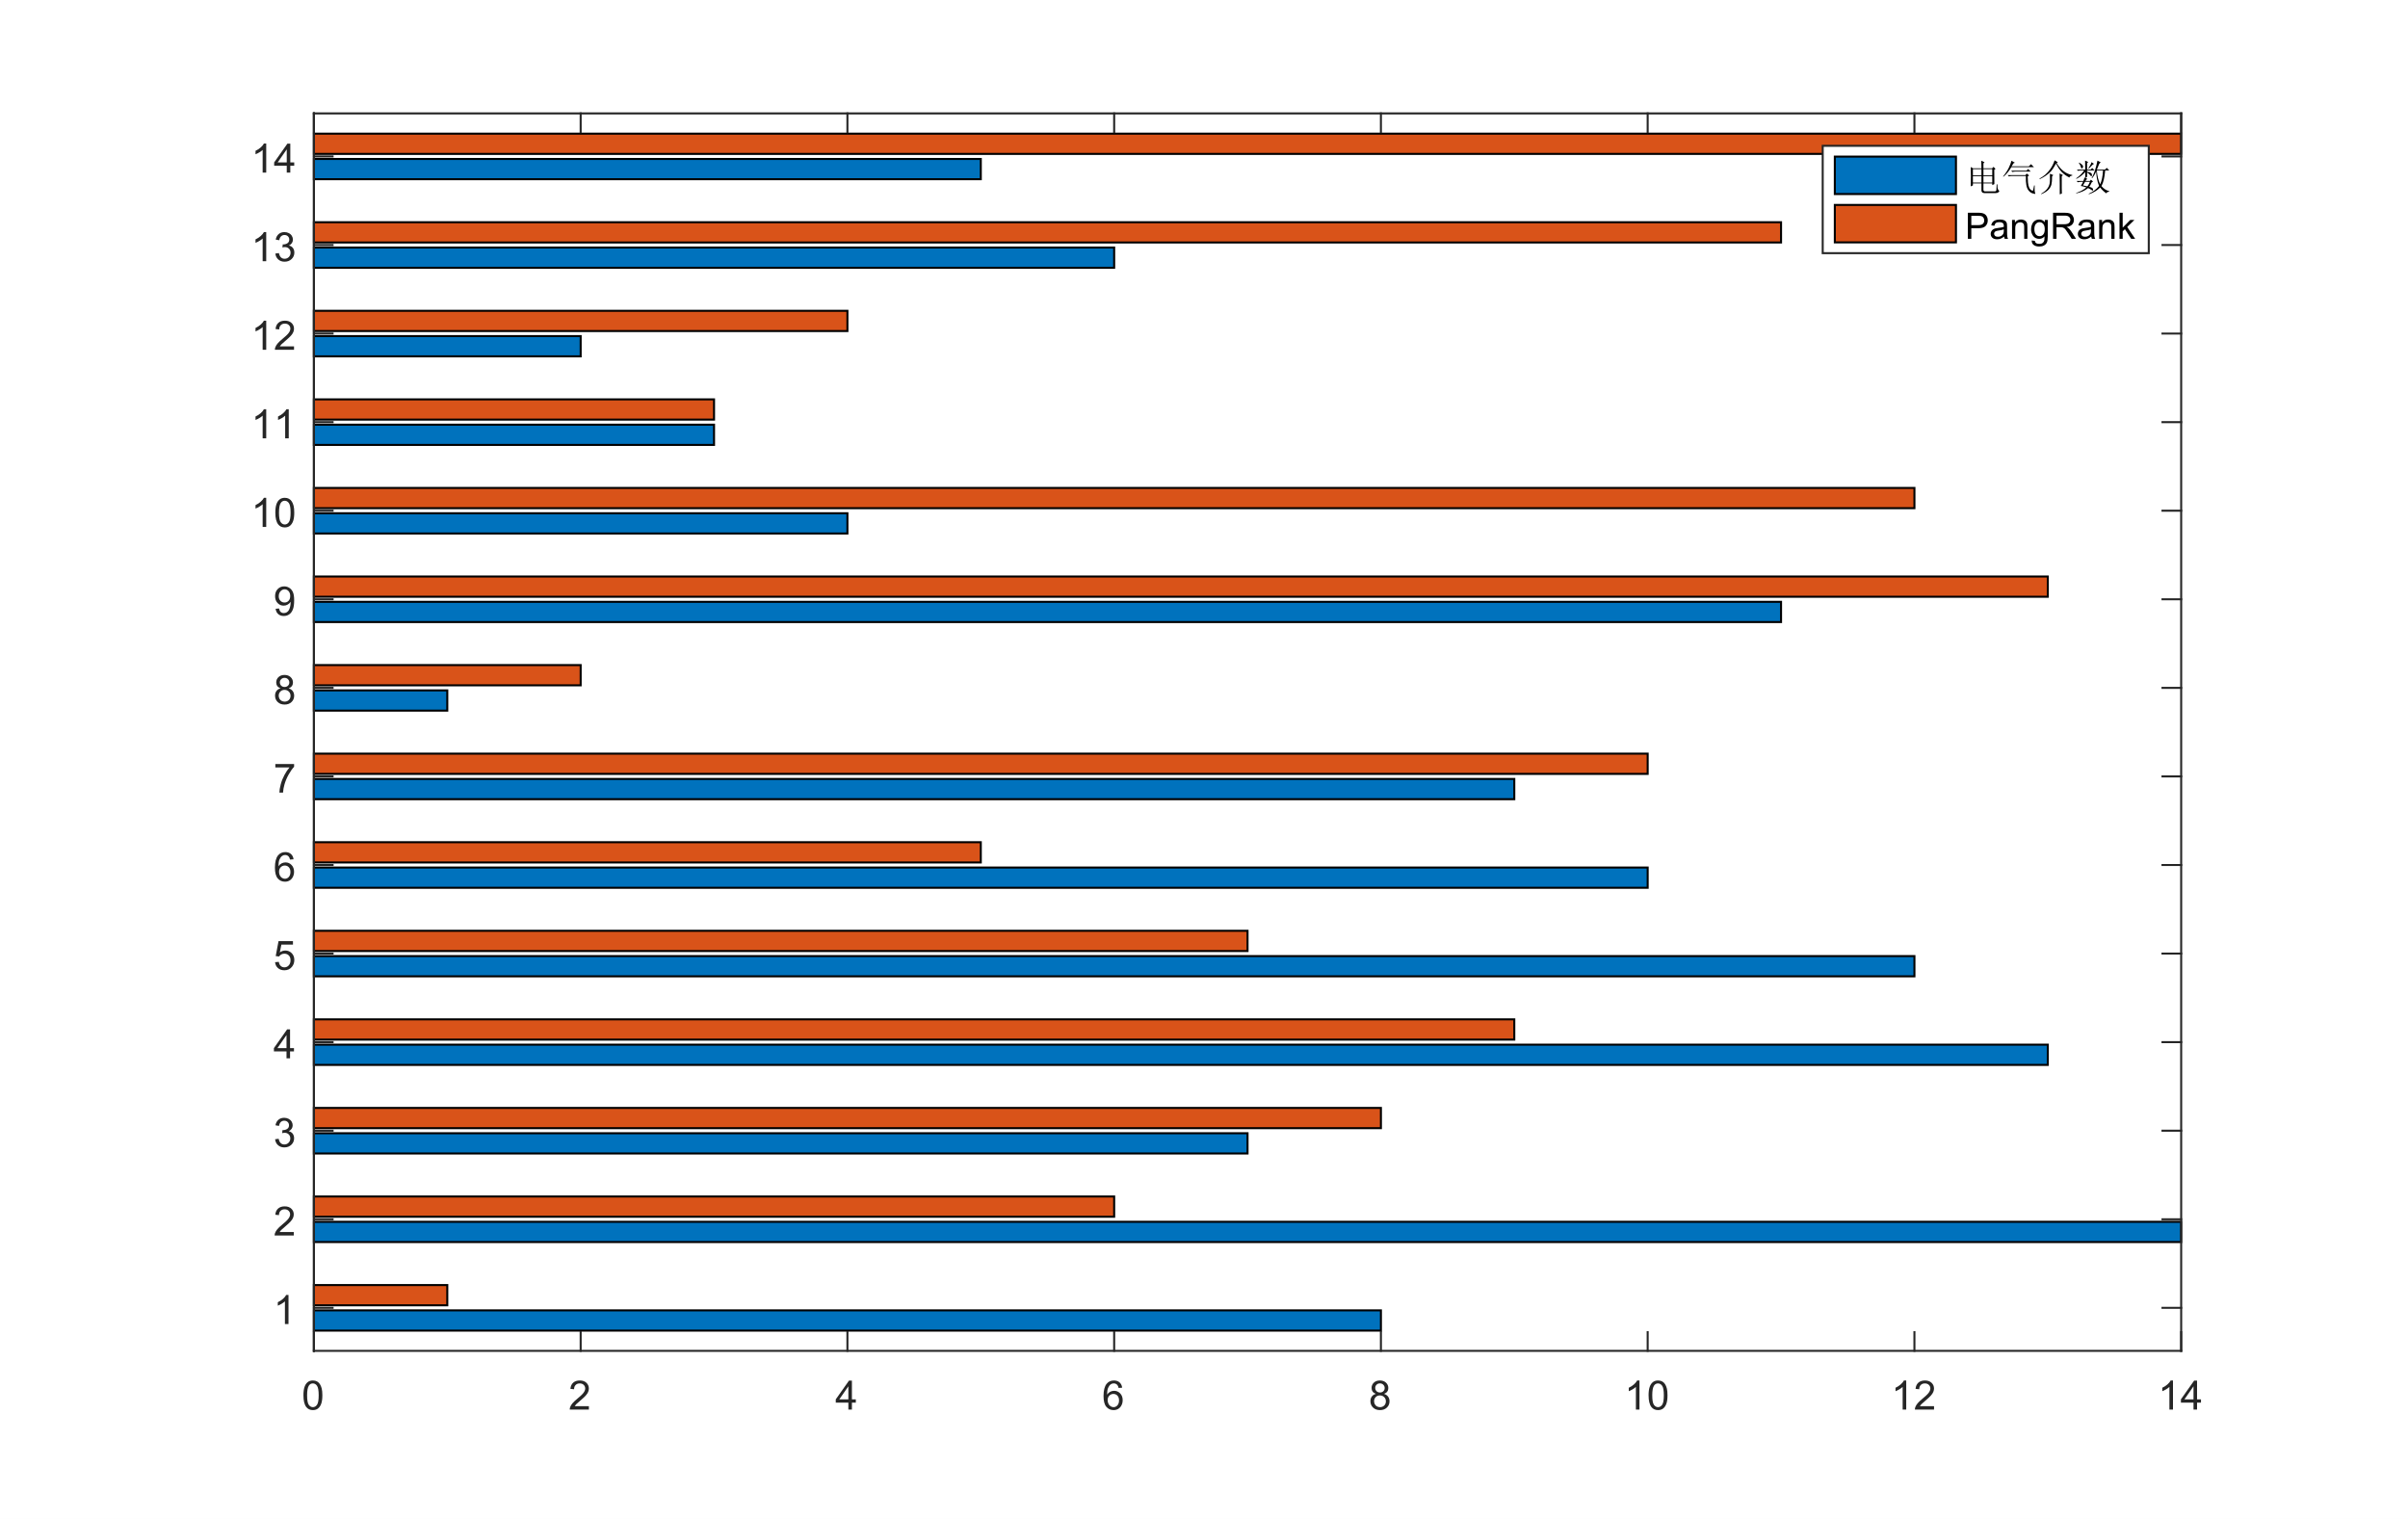 <?xml version="1.0"?>
<!DOCTYPE svg PUBLIC '-//W3C//DTD SVG 1.0//EN'
          'http://www.w3.org/TR/2001/REC-SVG-20010904/DTD/svg10.dtd'>
<svg xmlns:xlink="http://www.w3.org/1999/xlink" style="fill-opacity:1; color-rendering:auto; color-interpolation:auto; text-rendering:auto; stroke:black; stroke-linecap:square; stroke-miterlimit:10; shape-rendering:auto; stroke-opacity:1; fill:black; stroke-dasharray:none; font-weight:normal; stroke-width:1; font-family:'Dialog'; font-style:normal; stroke-linejoin:miter; font-size:12px; stroke-dashoffset:0; image-rendering:auto;" width="1189" height="750" xmlns="http://www.w3.org/2000/svg"
><rect width="100%" height="100%" fill="#333333" stroke="none"/><!--Generated by the Batik Graphics2D SVG Generator--><defs id="genericDefs"
  /><g
  ><defs id="defs1"
    ><clipPath clipPathUnits="userSpaceOnUse" id="clipPath1"
      ><path d="M0 0 L1189 0 L1189 750 L0 750 L0 0 Z"
      /></clipPath
    ></defs
    ><g style="fill:white; stroke:white;"
    ><rect x="0" y="0" width="1189" style="clip-path:url(#clipPath1); stroke:none;" height="750"
    /></g
    ><g style="fill:white; text-rendering:optimizeSpeed; color-rendering:optimizeSpeed; image-rendering:optimizeSpeed; shape-rendering:crispEdges; stroke:white; color-interpolation:sRGB;"
    ><rect x="0" width="1189" height="750" y="0" style="stroke:none;"
      /><path style="stroke:none;" d="M155 667 L1077 667 L1077 56 L155 56 Z"
    /></g
    ><g style="stroke-linecap:butt; fill:rgb(38,38,38); text-rendering:geometricPrecision; color-rendering:optimizeQuality; image-rendering:optimizeQuality; stroke-linejoin:round; stroke:rgb(38,38,38); color-interpolation:linearRGB;"
    ><line y2="56" style="fill:none;" x1="155" x2="155" y1="667"
    /></g
    ><g style="fill:rgb(0,114,189); text-rendering:optimizeSpeed; color-rendering:optimizeSpeed; image-rendering:optimizeSpeed; shape-rendering:crispEdges; stroke:rgb(0,114,189); color-interpolation:sRGB;"
    ><path style="stroke:none;" d="M155 657.004 L681.857 657.004 L681.857 647.008 L155 647.008 ZM155 613.272 L1077 613.272 L1077 603.276 L155 603.276 ZM155 569.54 L616 569.54 L616 559.544 L155 559.544 ZM155 525.808 L1011.143 525.808 L1011.143 515.812 L155 515.812 ZM155 482.076 L945.286 482.076 L945.286 472.08 L155 472.08 ZM155 438.344 L813.571 438.344 L813.571 428.348 L155 428.348 ZM155 394.611 L747.714 394.611 L747.714 384.615 L155 384.615 ZM155 350.879 L220.857 350.879 L220.857 340.884 L155 340.884 ZM155 307.147 L879.429 307.147 L879.429 297.151 L155 297.151 ZM155 263.415 L418.429 263.415 L418.429 253.419 L155 253.419 ZM155 219.683 L352.571 219.683 L352.571 209.687 L155 209.687 ZM155 175.951 L286.714 175.951 L286.714 165.955 L155 165.955 ZM155 132.219 L550.143 132.219 L550.143 122.223 L155 122.223 ZM155 88.487 L484.286 88.487 L484.286 78.491 L155 78.491 Z"
    /></g
    ><g style="text-rendering:geometricPrecision; color-rendering:optimizeQuality; color-interpolation:linearRGB; stroke-linecap:butt; image-rendering:optimizeQuality;"
    ><path d="M155 657.004 L681.857 657.004 L681.857 647.008 L155 647.008 Z" style="fill:none; fill-rule:evenodd;"
      /><path d="M155 613.272 L1077 613.272 L1077 603.276 L155 603.276 Z" style="fill:none; fill-rule:evenodd;"
      /><path d="M155 569.54 L616 569.54 L616 559.544 L155 559.544 Z" style="fill:none; fill-rule:evenodd;"
      /><path d="M155 525.808 L1011.143 525.808 L1011.143 515.812 L155 515.812 Z" style="fill:none; fill-rule:evenodd;"
      /><path d="M155 482.076 L945.286 482.076 L945.286 472.08 L155 472.08 Z" style="fill:none; fill-rule:evenodd;"
      /><path d="M155 438.344 L813.571 438.344 L813.571 428.348 L155 428.348 Z" style="fill:none; fill-rule:evenodd;"
      /><path d="M155 394.611 L747.714 394.611 L747.714 384.615 L155 384.615 Z" style="fill:none; fill-rule:evenodd;"
      /><path d="M155 350.879 L220.857 350.879 L220.857 340.884 L155 340.884 Z" style="fill:none; fill-rule:evenodd;"
      /><path d="M155 307.147 L879.429 307.147 L879.429 297.151 L155 297.151 Z" style="fill:none; fill-rule:evenodd;"
      /><path d="M155 263.415 L418.429 263.415 L418.429 253.419 L155 253.419 Z" style="fill:none; fill-rule:evenodd;"
      /><path d="M155 219.683 L352.571 219.683 L352.571 209.687 L155 209.687 Z" style="fill:none; fill-rule:evenodd;"
      /><path d="M155 175.951 L286.714 175.951 L286.714 165.955 L155 165.955 Z" style="fill:none; fill-rule:evenodd;"
      /><path d="M155 132.219 L550.143 132.219 L550.143 122.223 L155 122.223 Z" style="fill:none; fill-rule:evenodd;"
      /><path d="M155 88.487 L484.286 88.487 L484.286 78.491 L155 78.491 Z" style="fill:none; fill-rule:evenodd;"
    /></g
    ><g style="fill:rgb(217,83,25); text-rendering:optimizeSpeed; color-rendering:optimizeSpeed; image-rendering:optimizeSpeed; shape-rendering:crispEdges; stroke:rgb(217,83,25); color-interpolation:sRGB;"
    ><path style="stroke:none;" d="M155 644.509 L220.857 644.509 L220.857 634.513 L155 634.513 ZM155 600.777 L550.143 600.777 L550.143 590.781 L155 590.781 ZM155 557.045 L681.857 557.045 L681.857 547.049 L155 547.049 ZM155 513.313 L747.714 513.313 L747.714 503.317 L155 503.317 ZM155 469.581 L616 469.581 L616 459.585 L155 459.585 ZM155 425.849 L484.286 425.849 L484.286 415.853 L155 415.853 ZM155 382.116 L813.571 382.116 L813.571 372.121 L155 372.121 ZM155 338.385 L286.714 338.385 L286.714 328.389 L155 328.389 ZM155 294.652 L1011.143 294.652 L1011.143 284.656 L155 284.656 ZM155 250.92 L945.286 250.92 L945.286 240.924 L155 240.924 ZM155 207.188 L352.571 207.188 L352.571 197.192 L155 197.192 ZM155 163.456 L418.429 163.456 L418.429 153.46 L155 153.46 ZM155 119.724 L879.429 119.724 L879.429 109.728 L155 109.728 ZM155 75.992 L1077 75.992 L1077 65.996 L155 65.996 Z"
    /></g
    ><g style="text-rendering:geometricPrecision; color-rendering:optimizeQuality; color-interpolation:linearRGB; stroke-linecap:butt; image-rendering:optimizeQuality;"
    ><path d="M155 644.509 L220.857 644.509 L220.857 634.513 L155 634.513 Z" style="fill:none; fill-rule:evenodd;"
      /><path d="M155 600.777 L550.143 600.777 L550.143 590.781 L155 590.781 Z" style="fill:none; fill-rule:evenodd;"
      /><path d="M155 557.045 L681.857 557.045 L681.857 547.049 L155 547.049 Z" style="fill:none; fill-rule:evenodd;"
      /><path d="M155 513.313 L747.714 513.313 L747.714 503.317 L155 503.317 Z" style="fill:none; fill-rule:evenodd;"
      /><path d="M155 469.581 L616 469.581 L616 459.585 L155 459.585 Z" style="fill:none; fill-rule:evenodd;"
      /><path d="M155 425.849 L484.286 425.849 L484.286 415.853 L155 415.853 Z" style="fill:none; fill-rule:evenodd;"
      /><path d="M155 382.116 L813.571 382.116 L813.571 372.121 L155 372.121 Z" style="fill:none; fill-rule:evenodd;"
      /><path d="M155 338.385 L286.714 338.385 L286.714 328.389 L155 328.389 Z" style="fill:none; fill-rule:evenodd;"
      /><path d="M155 294.652 L1011.143 294.652 L1011.143 284.656 L155 284.656 Z" style="fill:none; fill-rule:evenodd;"
      /><path d="M155 250.92 L945.286 250.92 L945.286 240.924 L155 240.924 Z" style="fill:none; fill-rule:evenodd;"
      /><path d="M155 207.188 L352.571 207.188 L352.571 197.192 L155 197.192 Z" style="fill:none; fill-rule:evenodd;"
      /><path d="M155 163.456 L418.429 163.456 L418.429 153.46 L155 153.46 Z" style="fill:none; fill-rule:evenodd;"
      /><path d="M155 119.724 L879.429 119.724 L879.429 109.728 L155 109.728 Z" style="fill:none; fill-rule:evenodd;"
      /><path d="M155 75.992 L1077 75.992 L1077 65.996 L155 65.996 Z" style="fill:none; fill-rule:evenodd;"
    /></g
    ><g style="fill:rgb(38,38,38); text-rendering:geometricPrecision; color-rendering:optimizeQuality; image-rendering:optimizeQuality; stroke-linejoin:round; stroke:rgb(38,38,38); color-interpolation:linearRGB;"
    ><line y2="667" style="fill:none;" x1="155" x2="1077" y1="667"
      /><line y2="56" style="fill:none;" x1="155" x2="1077" y1="56"
      /><line y2="657.78" style="fill:none;" x1="155" x2="155" y1="667"
      /><line y2="657.78" style="fill:none;" x1="286.714" x2="286.714" y1="667"
      /><line y2="657.78" style="fill:none;" x1="418.429" x2="418.429" y1="667"
      /><line y2="657.78" style="fill:none;" x1="550.143" x2="550.143" y1="667"
      /><line y2="657.78" style="fill:none;" x1="681.857" x2="681.857" y1="667"
      /><line y2="657.78" style="fill:none;" x1="813.571" x2="813.571" y1="667"
      /><line y2="657.78" style="fill:none;" x1="945.286" x2="945.286" y1="667"
      /><line y2="657.78" style="fill:none;" x1="1077" x2="1077" y1="667"
      /><line y2="65.22" style="fill:none;" x1="155" x2="155" y1="56"
      /><line y2="65.22" style="fill:none;" x1="286.714" x2="286.714" y1="56"
      /><line y2="65.22" style="fill:none;" x1="418.429" x2="418.429" y1="56"
      /><line y2="65.22" style="fill:none;" x1="550.143" x2="550.143" y1="56"
      /><line y2="65.22" style="fill:none;" x1="681.857" x2="681.857" y1="56"
      /><line y2="65.22" style="fill:none;" x1="813.571" x2="813.571" y1="56"
      /><line y2="65.22" style="fill:none;" x1="945.286" x2="945.286" y1="56"
      /><line y2="65.22" style="fill:none;" x1="1077" x2="1077" y1="56"
    /></g
    ><g transform="translate(155,675)" style="font-size:20px; fill:rgb(38,38,38); text-rendering:geometricPrecision; color-rendering:optimizeQuality; image-rendering:optimizeQuality; stroke:rgb(38,38,38); color-interpolation:linearRGB;"
    ><path style="stroke:none;" d="M-5.172 13.938 Q-5.172 11.406 -4.648 9.852 Q-4.125 8.297 -3.094 7.461 Q-2.062 6.625 -0.5 6.625 Q0.656 6.625 1.523 7.086 Q2.391 7.547 2.953 8.422 Q3.516 9.297 3.844 10.555 Q4.172 11.812 4.172 13.938 Q4.172 16.453 3.648 18 Q3.125 19.547 2.102 20.398 Q1.078 21.25 -0.5 21.25 Q-2.578 21.25 -3.75 19.766 Q-5.172 17.969 -5.172 13.938 ZM-3.359 13.938 Q-3.359 17.469 -2.539 18.633 Q-1.719 19.797 -0.5 19.797 Q0.703 19.797 1.531 18.625 Q2.359 17.453 2.359 13.938 Q2.359 10.406 1.531 9.242 Q0.703 8.078 -0.516 8.078 Q-1.734 8.078 -2.453 9.109 Q-3.359 10.406 -3.359 13.938 Z"
    /></g
    ><g transform="translate(286.714,675)" style="font-size:20px; fill:rgb(38,38,38); text-rendering:geometricPrecision; color-rendering:optimizeQuality; image-rendering:optimizeQuality; stroke:rgb(38,38,38); color-interpolation:linearRGB;"
    ><path style="stroke:none;" d="M4.062 19.312 L4.062 21 L-5.391 21 Q-5.406 20.359 -5.188 19.781 Q-4.828 18.812 -4.031 17.875 Q-3.234 16.938 -1.734 15.703 Q0.609 13.797 1.43 12.68 Q2.25 11.562 2.25 10.562 Q2.25 9.516 1.5 8.797 Q0.75 8.078 -0.453 8.078 Q-1.719 8.078 -2.484 8.844 Q-3.25 9.609 -3.25 10.953 L-5.062 10.766 Q-4.875 8.75 -3.664 7.688 Q-2.453 6.625 -0.406 6.625 Q1.641 6.625 2.844 7.766 Q4.047 8.906 4.047 10.594 Q4.047 11.453 3.695 12.289 Q3.344 13.125 2.531 14.039 Q1.719 14.953 -0.172 16.562 Q-1.766 17.891 -2.211 18.359 Q-2.656 18.828 -2.953 19.312 L4.062 19.312 Z"
    /></g
    ><g transform="translate(418.429,675)" style="font-size:20px; fill:rgb(38,38,38); text-rendering:geometricPrecision; color-rendering:optimizeQuality; image-rendering:optimizeQuality; stroke:rgb(38,38,38); color-interpolation:linearRGB;"
    ><path style="stroke:none;" d="M0.469 21 L0.469 17.578 L-5.75 17.578 L-5.75 15.953 L0.781 6.688 L2.219 6.688 L2.219 15.953 L4.156 15.953 L4.156 17.578 L2.219 17.578 L2.219 21 L0.469 21 ZM0.469 15.953 L0.469 9.5 L-4.016 15.953 L0.469 15.953 Z"
    /></g
    ><g transform="translate(550.143,675)" style="font-size:20px; fill:rgb(38,38,38); text-rendering:geometricPrecision; color-rendering:optimizeQuality; image-rendering:optimizeQuality; stroke:rgb(38,38,38); color-interpolation:linearRGB;"
    ><path style="stroke:none;" d="M3.953 10.188 L2.203 10.328 Q1.969 9.297 1.547 8.828 Q0.828 8.062 -0.219 8.062 Q-1.062 8.062 -1.688 8.531 Q-2.516 9.141 -3 10.305 Q-3.484 11.469 -3.5 13.609 Q-2.859 12.656 -1.945 12.188 Q-1.031 11.719 -0.016 11.719 Q1.734 11.719 2.969 13.008 Q4.203 14.297 4.203 16.344 Q4.203 17.703 3.625 18.859 Q3.047 20.016 2.031 20.633 Q1.016 21.25 -0.281 21.25 Q-2.469 21.25 -3.859 19.633 Q-5.25 18.016 -5.25 14.297 Q-5.25 10.156 -3.719 8.266 Q-2.375 6.625 -0.109 6.625 Q1.578 6.625 2.656 7.57 Q3.734 8.516 3.953 10.188 ZM-3.219 16.359 Q-3.219 17.266 -2.836 18.094 Q-2.453 18.922 -1.758 19.359 Q-1.062 19.797 -0.312 19.797 Q0.812 19.797 1.609 18.898 Q2.406 18 2.406 16.453 Q2.406 14.969 1.617 14.117 Q0.828 13.266 -0.375 13.266 Q-1.562 13.266 -2.391 14.117 Q-3.219 14.969 -3.219 16.359 Z"
    /></g
    ><g transform="translate(681.857,675)" style="font-size:20px; fill:rgb(38,38,38); text-rendering:geometricPrecision; color-rendering:optimizeQuality; image-rendering:optimizeQuality; stroke:rgb(38,38,38); color-interpolation:linearRGB;"
    ><path style="stroke:none;" d="M-2.469 13.234 Q-3.562 12.828 -4.086 12.086 Q-4.609 11.344 -4.609 10.312 Q-4.609 8.75 -3.484 7.688 Q-2.359 6.625 -0.5 6.625 Q1.375 6.625 2.516 7.711 Q3.656 8.797 3.656 10.359 Q3.656 11.359 3.133 12.094 Q2.609 12.828 1.547 13.234 Q2.875 13.672 3.562 14.625 Q4.25 15.578 4.25 16.906 Q4.25 18.75 2.945 20 Q1.641 21.25 -0.469 21.25 Q-2.594 21.25 -3.891 19.992 Q-5.188 18.734 -5.188 16.859 Q-5.188 15.469 -4.477 14.523 Q-3.766 13.578 -2.469 13.234 ZM-2.812 10.25 Q-2.812 11.266 -2.156 11.914 Q-1.5 12.562 -0.469 12.562 Q0.547 12.562 1.203 11.922 Q1.859 11.281 1.859 10.359 Q1.859 9.391 1.188 8.727 Q0.516 8.062 -0.484 8.062 Q-1.484 8.062 -2.148 8.711 Q-2.812 9.359 -2.812 10.25 ZM-3.375 16.875 Q-3.375 17.625 -3.023 18.328 Q-2.672 19.031 -1.969 19.414 Q-1.266 19.797 -0.453 19.797 Q0.812 19.797 1.633 18.984 Q2.453 18.172 2.453 16.922 Q2.453 15.656 1.609 14.828 Q0.766 14 -0.516 14 Q-1.75 14 -2.562 14.82 Q-3.375 15.641 -3.375 16.875 Z"
    /></g
    ><g transform="translate(813.571,675)" style="font-size:20px; fill:rgb(38,38,38); text-rendering:geometricPrecision; color-rendering:optimizeQuality; image-rendering:optimizeQuality; stroke:rgb(38,38,38); color-interpolation:linearRGB;"
    ><path style="stroke:none;" d="M-4.047 21 L-5.812 21 L-5.812 9.797 Q-6.438 10.406 -7.469 11.008 Q-8.5 11.609 -9.328 11.922 L-9.328 10.219 Q-7.844 9.531 -6.742 8.539 Q-5.641 7.547 -5.188 6.625 L-4.047 6.625 L-4.047 21 ZM0.451 13.938 Q0.451 11.406 0.975 9.852 Q1.498 8.297 2.529 7.461 Q3.561 6.625 5.123 6.625 Q6.279 6.625 7.146 7.086 Q8.014 7.547 8.576 8.422 Q9.139 9.297 9.467 10.555 Q9.795 11.812 9.795 13.938 Q9.795 16.453 9.271 18 Q8.748 19.547 7.725 20.398 Q6.701 21.25 5.123 21.25 Q3.045 21.25 1.873 19.766 Q0.451 17.969 0.451 13.938 ZM2.264 13.938 Q2.264 17.469 3.084 18.633 Q3.904 19.797 5.123 19.797 Q6.326 19.797 7.154 18.625 Q7.982 17.453 7.982 13.938 Q7.982 10.406 7.154 9.242 Q6.326 8.078 5.107 8.078 Q3.889 8.078 3.17 9.109 Q2.264 10.406 2.264 13.938 Z"
    /></g
    ><g transform="translate(945.286,675)" style="font-size:20px; fill:rgb(38,38,38); text-rendering:geometricPrecision; color-rendering:optimizeQuality; image-rendering:optimizeQuality; stroke:rgb(38,38,38); color-interpolation:linearRGB;"
    ><path style="stroke:none;" d="M-4.047 21 L-5.812 21 L-5.812 9.797 Q-6.438 10.406 -7.469 11.008 Q-8.5 11.609 -9.328 11.922 L-9.328 10.219 Q-7.844 9.531 -6.742 8.539 Q-5.641 7.547 -5.188 6.625 L-4.047 6.625 L-4.047 21 ZM9.685 19.312 L9.685 21 L0.232 21 Q0.217 20.359 0.435 19.781 Q0.795 18.812 1.592 17.875 Q2.389 16.938 3.889 15.703 Q6.232 13.797 7.053 12.68 Q7.873 11.562 7.873 10.562 Q7.873 9.516 7.123 8.797 Q6.373 8.078 5.17 8.078 Q3.904 8.078 3.139 8.844 Q2.373 9.609 2.373 10.953 L0.56 10.766 Q0.748 8.75 1.959 7.688 Q3.17 6.625 5.217 6.625 Q7.264 6.625 8.467 7.766 Q9.67 8.906 9.67 10.594 Q9.67 11.453 9.318 12.289 Q8.967 13.125 8.154 14.039 Q7.342 14.953 5.451 16.562 Q3.857 17.891 3.412 18.359 Q2.967 18.828 2.67 19.312 L9.685 19.312 Z"
    /></g
    ><g transform="translate(1077,675)" style="font-size:20px; fill:rgb(38,38,38); text-rendering:geometricPrecision; color-rendering:optimizeQuality; image-rendering:optimizeQuality; stroke:rgb(38,38,38); color-interpolation:linearRGB;"
    ><path style="stroke:none;" d="M-4.047 21 L-5.812 21 L-5.812 9.797 Q-6.438 10.406 -7.469 11.008 Q-8.5 11.609 -9.328 11.922 L-9.328 10.219 Q-7.844 9.531 -6.742 8.539 Q-5.641 7.547 -5.188 6.625 L-4.047 6.625 L-4.047 21 ZM6.092 21 L6.092 17.578 L-0.127 17.578 L-0.127 15.953 L6.404 6.688 L7.842 6.688 L7.842 15.953 L9.779 15.953 L9.779 17.578 L7.842 17.578 L7.842 21 L6.092 21 ZM6.092 15.953 L6.092 9.5 L1.607 15.953 L6.092 15.953 Z"
    /></g
    ><g style="fill:rgb(38,38,38); text-rendering:geometricPrecision; color-rendering:optimizeQuality; image-rendering:optimizeQuality; stroke-linejoin:round; stroke:rgb(38,38,38); color-interpolation:linearRGB;"
    ><line y2="56" style="fill:none;" x1="155" x2="155" y1="667"
      /><line y2="56" style="fill:none;" x1="1077" x2="1077" y1="667"
      /><line y2="645.759" style="fill:none;" x1="155" x2="164.22" y1="645.759"
      /><line y2="602.027" style="fill:none;" x1="155" x2="164.22" y1="602.027"
      /><line y2="558.294" style="fill:none;" x1="155" x2="164.22" y1="558.294"
      /><line y2="514.562" style="fill:none;" x1="155" x2="164.22" y1="514.562"
      /><line y2="470.83" style="fill:none;" x1="155" x2="164.22" y1="470.83"
      /><line y2="427.098" style="fill:none;" x1="155" x2="164.22" y1="427.098"
      /><line y2="383.366" style="fill:none;" x1="155" x2="164.22" y1="383.366"
      /><line y2="339.634" style="fill:none;" x1="155" x2="164.22" y1="339.634"
      /><line y2="295.902" style="fill:none;" x1="155" x2="164.22" y1="295.902"
      /><line y2="252.17" style="fill:none;" x1="155" x2="164.22" y1="252.17"
      /><line y2="208.438" style="fill:none;" x1="155" x2="164.22" y1="208.438"
      /><line y2="164.706" style="fill:none;" x1="155" x2="164.22" y1="164.706"
      /><line y2="120.973" style="fill:none;" x1="155" x2="164.22" y1="120.973"
      /><line y2="77.241" style="fill:none;" x1="155" x2="164.22" y1="77.241"
      /><line y2="645.759" style="fill:none;" x1="1077" x2="1067.78" y1="645.759"
      /><line y2="602.027" style="fill:none;" x1="1077" x2="1067.78" y1="602.027"
      /><line y2="558.294" style="fill:none;" x1="1077" x2="1067.78" y1="558.294"
      /><line y2="514.562" style="fill:none;" x1="1077" x2="1067.78" y1="514.562"
      /><line y2="470.83" style="fill:none;" x1="1077" x2="1067.78" y1="470.83"
      /><line y2="427.098" style="fill:none;" x1="1077" x2="1067.78" y1="427.098"
      /><line y2="383.366" style="fill:none;" x1="1077" x2="1067.78" y1="383.366"
      /><line y2="339.634" style="fill:none;" x1="1077" x2="1067.78" y1="339.634"
      /><line y2="295.902" style="fill:none;" x1="1077" x2="1067.78" y1="295.902"
      /><line y2="252.17" style="fill:none;" x1="1077" x2="1067.78" y1="252.17"
      /><line y2="208.438" style="fill:none;" x1="1077" x2="1067.78" y1="208.438"
      /><line y2="164.706" style="fill:none;" x1="1077" x2="1067.78" y1="164.706"
      /><line y2="120.973" style="fill:none;" x1="1077" x2="1067.78" y1="120.973"
      /><line y2="77.241" style="fill:none;" x1="1077" x2="1067.78" y1="77.241"
    /></g
    ><g transform="translate(147,645.759)" style="font-size:20px; fill:rgb(38,38,38); text-rendering:geometricPrecision; color-rendering:optimizeQuality; image-rendering:optimizeQuality; stroke:rgb(38,38,38); color-interpolation:linearRGB;"
    ><path style="stroke:none;" d="M-4.547 8 L-6.312 8 L-6.312 -3.203 Q-6.938 -2.594 -7.969 -1.992 Q-9 -1.391 -9.828 -1.078 L-9.828 -2.781 Q-8.344 -3.469 -7.242 -4.461 Q-6.141 -5.453 -5.688 -6.375 L-4.547 -6.375 L-4.547 8 Z"
    /></g
    ><g transform="translate(147,602.027)" style="font-size:20px; fill:rgb(38,38,38); text-rendering:geometricPrecision; color-rendering:optimizeQuality; image-rendering:optimizeQuality; stroke:rgb(38,38,38); color-interpolation:linearRGB;"
    ><path style="stroke:none;" d="M-1.938 6.312 L-1.938 8 L-11.391 8 Q-11.406 7.359 -11.188 6.781 Q-10.828 5.812 -10.031 4.875 Q-9.234 3.938 -7.734 2.703 Q-5.391 0.797 -4.57 -0.32 Q-3.75 -1.438 -3.75 -2.438 Q-3.75 -3.484 -4.5 -4.203 Q-5.25 -4.922 -6.453 -4.922 Q-7.719 -4.922 -8.484 -4.156 Q-9.25 -3.391 -9.25 -2.047 L-11.062 -2.234 Q-10.875 -4.25 -9.664 -5.312 Q-8.453 -6.375 -6.406 -6.375 Q-4.359 -6.375 -3.156 -5.234 Q-1.953 -4.094 -1.953 -2.406 Q-1.953 -1.547 -2.305 -0.711 Q-2.656 0.125 -3.469 1.039 Q-4.281 1.953 -6.172 3.562 Q-7.766 4.891 -8.211 5.359 Q-8.656 5.828 -8.953 6.312 L-1.938 6.312 Z"
    /></g
    ><g transform="translate(147,558.294)" style="font-size:20px; fill:rgb(38,38,38); text-rendering:geometricPrecision; color-rendering:optimizeQuality; image-rendering:optimizeQuality; stroke:rgb(38,38,38); color-interpolation:linearRGB;"
    ><path style="stroke:none;" d="M-11.156 4.219 L-9.406 3.984 Q-9.094 5.484 -8.367 6.141 Q-7.641 6.797 -6.594 6.797 Q-5.359 6.797 -4.508 5.938 Q-3.656 5.078 -3.656 3.812 Q-3.656 2.594 -4.445 1.812 Q-5.234 1.031 -6.453 1.031 Q-6.953 1.031 -7.688 1.219 L-7.5 -0.328 Q-7.328 -0.297 -7.219 -0.297 Q-6.094 -0.297 -5.195 -0.883 Q-4.297 -1.469 -4.297 -2.688 Q-4.297 -3.656 -4.953 -4.297 Q-5.609 -4.938 -6.641 -4.938 Q-7.656 -4.938 -8.344 -4.289 Q-9.031 -3.641 -9.219 -2.359 L-10.984 -2.672 Q-10.656 -4.438 -9.516 -5.406 Q-8.375 -6.375 -6.672 -6.375 Q-5.5 -6.375 -4.516 -5.875 Q-3.531 -5.375 -3.008 -4.5 Q-2.484 -3.625 -2.484 -2.656 Q-2.484 -1.734 -2.984 -0.969 Q-3.484 -0.203 -4.453 0.25 Q-3.188 0.531 -2.484 1.461 Q-1.781 2.391 -1.781 3.766 Q-1.781 5.641 -3.148 6.945 Q-4.516 8.25 -6.609 8.25 Q-8.5 8.25 -9.742 7.125 Q-10.984 6 -11.156 4.219 Z"
    /></g
    ><g transform="translate(147,514.562)" style="font-size:20px; fill:rgb(38,38,38); text-rendering:geometricPrecision; color-rendering:optimizeQuality; image-rendering:optimizeQuality; stroke:rgb(38,38,38); color-interpolation:linearRGB;"
    ><path style="stroke:none;" d="M-5.531 8 L-5.531 4.578 L-11.75 4.578 L-11.75 2.953 L-5.219 -6.312 L-3.781 -6.312 L-3.781 2.953 L-1.844 2.953 L-1.844 4.578 L-3.781 4.578 L-3.781 8 L-5.531 8 ZM-5.531 2.953 L-5.531 -3.5 L-10.016 2.953 L-5.531 2.953 Z"
    /></g
    ><g transform="translate(147,470.83)" style="font-size:20px; fill:rgb(38,38,38); text-rendering:geometricPrecision; color-rendering:optimizeQuality; image-rendering:optimizeQuality; stroke:rgb(38,38,38); color-interpolation:linearRGB;"
    ><path style="stroke:none;" d="M-11.172 4.25 L-9.328 4.094 Q-9.125 5.438 -8.375 6.117 Q-7.625 6.797 -6.562 6.797 Q-5.297 6.797 -4.422 5.844 Q-3.547 4.891 -3.547 3.297 Q-3.547 1.797 -4.391 0.93 Q-5.234 0.062 -6.594 0.062 Q-7.453 0.062 -8.133 0.445 Q-8.812 0.828 -9.203 1.453 L-10.859 1.234 L-9.469 -6.125 L-2.344 -6.125 L-2.344 -4.438 L-8.062 -4.438 L-8.828 -0.594 Q-7.547 -1.5 -6.125 -1.5 Q-4.25 -1.5 -2.961 -0.195 Q-1.672 1.109 -1.672 3.141 Q-1.672 5.094 -2.812 6.5 Q-4.188 8.25 -6.562 8.25 Q-8.516 8.25 -9.758 7.156 Q-11 6.062 -11.172 4.25 Z"
    /></g
    ><g transform="translate(147,427.098)" style="font-size:20px; fill:rgb(38,38,38); text-rendering:geometricPrecision; color-rendering:optimizeQuality; image-rendering:optimizeQuality; stroke:rgb(38,38,38); color-interpolation:linearRGB;"
    ><path style="stroke:none;" d="M-2.047 -2.812 L-3.797 -2.672 Q-4.031 -3.703 -4.453 -4.172 Q-5.172 -4.938 -6.219 -4.938 Q-7.062 -4.938 -7.688 -4.469 Q-8.516 -3.859 -9 -2.695 Q-9.484 -1.531 -9.5 0.609 Q-8.859 -0.344 -7.945 -0.812 Q-7.031 -1.281 -6.016 -1.281 Q-4.266 -1.281 -3.031 0.008 Q-1.797 1.297 -1.797 3.344 Q-1.797 4.703 -2.375 5.859 Q-2.953 7.016 -3.969 7.633 Q-4.984 8.25 -6.281 8.25 Q-8.469 8.25 -9.859 6.633 Q-11.25 5.016 -11.25 1.297 Q-11.25 -2.844 -9.719 -4.734 Q-8.375 -6.375 -6.109 -6.375 Q-4.422 -6.375 -3.344 -5.43 Q-2.266 -4.484 -2.047 -2.812 ZM-9.219 3.359 Q-9.219 4.266 -8.836 5.094 Q-8.453 5.922 -7.758 6.359 Q-7.062 6.797 -6.312 6.797 Q-5.188 6.797 -4.391 5.898 Q-3.594 5 -3.594 3.453 Q-3.594 1.969 -4.383 1.117 Q-5.172 0.266 -6.375 0.266 Q-7.562 0.266 -8.391 1.117 Q-9.219 1.969 -9.219 3.359 Z"
    /></g
    ><g transform="translate(147,383.366)" style="font-size:20px; fill:rgb(38,38,38); text-rendering:geometricPrecision; color-rendering:optimizeQuality; image-rendering:optimizeQuality; stroke:rgb(38,38,38); color-interpolation:linearRGB;"
    ><path style="stroke:none;" d="M-11.047 -4.438 L-11.047 -6.125 L-1.781 -6.125 L-1.781 -4.766 Q-3.156 -3.312 -4.5 -0.898 Q-5.844 1.516 -6.562 4.062 Q-7.094 5.859 -7.25 8 L-9.047 8 Q-9.016 6.312 -8.383 3.922 Q-7.75 1.531 -6.562 -0.695 Q-5.375 -2.922 -4.047 -4.438 L-11.047 -4.438 Z"
    /></g
    ><g transform="translate(147,339.634)" style="font-size:20px; fill:rgb(38,38,38); text-rendering:geometricPrecision; color-rendering:optimizeQuality; image-rendering:optimizeQuality; stroke:rgb(38,38,38); color-interpolation:linearRGB;"
    ><path style="stroke:none;" d="M-8.469 0.234 Q-9.562 -0.172 -10.086 -0.914 Q-10.609 -1.656 -10.609 -2.688 Q-10.609 -4.25 -9.484 -5.312 Q-8.359 -6.375 -6.5 -6.375 Q-4.625 -6.375 -3.484 -5.289 Q-2.344 -4.203 -2.344 -2.641 Q-2.344 -1.641 -2.867 -0.906 Q-3.391 -0.172 -4.453 0.234 Q-3.125 0.672 -2.438 1.625 Q-1.75 2.578 -1.75 3.906 Q-1.75 5.75 -3.055 7 Q-4.359 8.25 -6.469 8.25 Q-8.594 8.25 -9.891 6.992 Q-11.188 5.734 -11.188 3.859 Q-11.188 2.469 -10.477 1.523 Q-9.766 0.578 -8.469 0.234 ZM-8.812 -2.75 Q-8.812 -1.734 -8.156 -1.086 Q-7.5 -0.438 -6.469 -0.438 Q-5.453 -0.438 -4.797 -1.078 Q-4.141 -1.719 -4.141 -2.641 Q-4.141 -3.609 -4.812 -4.273 Q-5.484 -4.938 -6.484 -4.938 Q-7.484 -4.938 -8.148 -4.289 Q-8.812 -3.641 -8.812 -2.75 ZM-9.375 3.875 Q-9.375 4.625 -9.023 5.328 Q-8.672 6.031 -7.969 6.414 Q-7.266 6.797 -6.453 6.797 Q-5.188 6.797 -4.367 5.984 Q-3.547 5.172 -3.547 3.922 Q-3.547 2.656 -4.391 1.828 Q-5.234 1 -6.516 1 Q-7.75 1 -8.562 1.82 Q-9.375 2.641 -9.375 3.875 Z"
    /></g
    ><g transform="translate(147,295.902)" style="font-size:20px; fill:rgb(38,38,38); text-rendering:geometricPrecision; color-rendering:optimizeQuality; image-rendering:optimizeQuality; stroke:rgb(38,38,38); color-interpolation:linearRGB;"
    ><path style="stroke:none;" d="M-10.906 4.688 L-9.219 4.531 Q-9 5.719 -8.398 6.258 Q-7.797 6.797 -6.844 6.797 Q-6.031 6.797 -5.422 6.43 Q-4.812 6.062 -4.422 5.438 Q-4.031 4.812 -3.766 3.758 Q-3.5 2.703 -3.5 1.609 Q-3.5 1.5 -3.516 1.266 Q-4.047 2.094 -4.953 2.617 Q-5.859 3.141 -6.938 3.141 Q-8.703 3.141 -9.938 1.852 Q-11.172 0.562 -11.172 -1.547 Q-11.172 -3.719 -9.883 -5.047 Q-8.594 -6.375 -6.672 -6.375 Q-5.266 -6.375 -4.109 -5.625 Q-2.953 -4.875 -2.352 -3.484 Q-1.75 -2.094 -1.75 0.547 Q-1.75 3.297 -2.352 4.922 Q-2.953 6.547 -4.125 7.398 Q-5.297 8.25 -6.875 8.25 Q-8.562 8.25 -9.625 7.312 Q-10.688 6.375 -10.906 4.688 ZM-3.703 -1.625 Q-3.703 -3.141 -4.508 -4.031 Q-5.312 -4.922 -6.453 -4.922 Q-7.625 -4.922 -8.492 -3.961 Q-9.359 -3 -9.359 -1.484 Q-9.359 -0.109 -8.539 0.742 Q-7.719 1.594 -6.5 1.594 Q-5.281 1.594 -4.492 0.742 Q-3.703 -0.109 -3.703 -1.625 Z"
    /></g
    ><g transform="translate(147,252.17)" style="font-size:20px; fill:rgb(38,38,38); text-rendering:geometricPrecision; color-rendering:optimizeQuality; image-rendering:optimizeQuality; stroke:rgb(38,38,38); color-interpolation:linearRGB;"
    ><path style="stroke:none;" d="M-15.547 8 L-17.312 8 L-17.312 -3.203 Q-17.938 -2.594 -18.969 -1.992 Q-20 -1.391 -20.828 -1.078 L-20.828 -2.781 Q-19.344 -3.469 -18.242 -4.461 Q-17.141 -5.453 -16.688 -6.375 L-15.547 -6.375 L-15.547 8 ZM-11.049 0.938 Q-11.049 -1.594 -10.525 -3.148 Q-10.002 -4.703 -8.971 -5.539 Q-7.939 -6.375 -6.377 -6.375 Q-5.221 -6.375 -4.354 -5.914 Q-3.486 -5.453 -2.924 -4.578 Q-2.361 -3.703 -2.033 -2.445 Q-1.705 -1.188 -1.705 0.938 Q-1.705 3.453 -2.228 5 Q-2.752 6.547 -3.775 7.398 Q-4.799 8.25 -6.377 8.25 Q-8.455 8.25 -9.627 6.766 Q-11.049 4.969 -11.049 0.938 ZM-9.236 0.938 Q-9.236 4.469 -8.416 5.633 Q-7.596 6.797 -6.377 6.797 Q-5.174 6.797 -4.346 5.625 Q-3.518 4.453 -3.518 0.938 Q-3.518 -2.594 -4.346 -3.758 Q-5.174 -4.922 -6.393 -4.922 Q-7.611 -4.922 -8.33 -3.891 Q-9.236 -2.594 -9.236 0.938 Z"
    /></g
    ><g transform="translate(147,208.438)" style="font-size:20px; fill:rgb(38,38,38); text-rendering:geometricPrecision; color-rendering:optimizeQuality; image-rendering:optimizeQuality; stroke:rgb(38,38,38); color-interpolation:linearRGB;"
    ><path style="stroke:none;" d="M-15.547 8 L-17.312 8 L-17.312 -3.203 Q-17.938 -2.594 -18.969 -1.992 Q-20 -1.391 -20.828 -1.078 L-20.828 -2.781 Q-19.344 -3.469 -18.242 -4.461 Q-17.141 -5.453 -16.688 -6.375 L-15.547 -6.375 L-15.547 8 ZM-4.424 8 L-6.189 8 L-6.189 -3.203 Q-6.814 -2.594 -7.846 -1.992 Q-8.877 -1.391 -9.705 -1.078 L-9.705 -2.781 Q-8.221 -3.469 -7.119 -4.461 Q-6.018 -5.453 -5.564 -6.375 L-4.424 -6.375 L-4.424 8 Z"
    /></g
    ><g transform="translate(147,164.706)" style="font-size:20px; fill:rgb(38,38,38); text-rendering:geometricPrecision; color-rendering:optimizeQuality; image-rendering:optimizeQuality; stroke:rgb(38,38,38); color-interpolation:linearRGB;"
    ><path style="stroke:none;" d="M-15.547 8 L-17.312 8 L-17.312 -3.203 Q-17.938 -2.594 -18.969 -1.992 Q-20 -1.391 -20.828 -1.078 L-20.828 -2.781 Q-19.344 -3.469 -18.242 -4.461 Q-17.141 -5.453 -16.688 -6.375 L-15.547 -6.375 L-15.547 8 ZM-1.815 6.312 L-1.815 8 L-11.268 8 Q-11.283 7.359 -11.065 6.781 Q-10.705 5.812 -9.908 4.875 Q-9.111 3.938 -7.611 2.703 Q-5.268 0.797 -4.447 -0.32 Q-3.627 -1.438 -3.627 -2.438 Q-3.627 -3.484 -4.377 -4.203 Q-5.127 -4.922 -6.33 -4.922 Q-7.596 -4.922 -8.361 -4.156 Q-9.127 -3.391 -9.127 -2.047 L-10.94 -2.234 Q-10.752 -4.25 -9.541 -5.312 Q-8.33 -6.375 -6.283 -6.375 Q-4.236 -6.375 -3.033 -5.234 Q-1.83 -4.094 -1.83 -2.406 Q-1.83 -1.547 -2.182 -0.711 Q-2.533 0.125 -3.346 1.039 Q-4.158 1.953 -6.049 3.562 Q-7.643 4.891 -8.088 5.359 Q-8.533 5.828 -8.83 6.312 L-1.815 6.312 Z"
    /></g
    ><g transform="translate(147,120.973)" style="font-size:20px; fill:rgb(38,38,38); text-rendering:geometricPrecision; color-rendering:optimizeQuality; image-rendering:optimizeQuality; stroke:rgb(38,38,38); color-interpolation:linearRGB;"
    ><path style="stroke:none;" d="M-15.547 8 L-17.312 8 L-17.312 -3.203 Q-17.938 -2.594 -18.969 -1.992 Q-20 -1.391 -20.828 -1.078 L-20.828 -2.781 Q-19.344 -3.469 -18.242 -4.461 Q-17.141 -5.453 -16.688 -6.375 L-15.547 -6.375 L-15.547 8 ZM-11.033 4.219 L-9.283 3.984 Q-8.971 5.484 -8.244 6.141 Q-7.518 6.797 -6.471 6.797 Q-5.236 6.797 -4.385 5.938 Q-3.533 5.078 -3.533 3.812 Q-3.533 2.594 -4.322 1.812 Q-5.111 1.031 -6.33 1.031 Q-6.83 1.031 -7.564 1.219 L-7.377 -0.328 Q-7.205 -0.297 -7.096 -0.297 Q-5.971 -0.297 -5.072 -0.883 Q-4.174 -1.469 -4.174 -2.688 Q-4.174 -3.656 -4.83 -4.297 Q-5.486 -4.938 -6.518 -4.938 Q-7.533 -4.938 -8.221 -4.289 Q-8.908 -3.641 -9.096 -2.359 L-10.861 -2.672 Q-10.533 -4.438 -9.393 -5.406 Q-8.252 -6.375 -6.549 -6.375 Q-5.377 -6.375 -4.393 -5.875 Q-3.408 -5.375 -2.885 -4.5 Q-2.361 -3.625 -2.361 -2.656 Q-2.361 -1.734 -2.861 -0.969 Q-3.361 -0.203 -4.33 0.25 Q-3.064 0.531 -2.361 1.461 Q-1.658 2.391 -1.658 3.766 Q-1.658 5.641 -3.025 6.945 Q-4.393 8.25 -6.486 8.25 Q-8.377 8.25 -9.619 7.125 Q-10.861 6 -11.033 4.219 Z"
    /></g
    ><g transform="translate(147,77.241)" style="font-size:20px; fill:rgb(38,38,38); text-rendering:geometricPrecision; color-rendering:optimizeQuality; image-rendering:optimizeQuality; stroke:rgb(38,38,38); color-interpolation:linearRGB;"
    ><path style="stroke:none;" d="M-15.547 8 L-17.312 8 L-17.312 -3.203 Q-17.938 -2.594 -18.969 -1.992 Q-20 -1.391 -20.828 -1.078 L-20.828 -2.781 Q-19.344 -3.469 -18.242 -4.461 Q-17.141 -5.453 -16.688 -6.375 L-15.547 -6.375 L-15.547 8 ZM-5.408 8 L-5.408 4.578 L-11.627 4.578 L-11.627 2.953 L-5.096 -6.312 L-3.658 -6.312 L-3.658 2.953 L-1.721 2.953 L-1.721 4.578 L-3.658 4.578 L-3.658 8 L-5.408 8 ZM-5.408 2.953 L-5.408 -3.5 L-9.893 2.953 L-5.408 2.953 Z"
    /></g
    ><g style="fill:white; text-rendering:optimizeSpeed; color-rendering:optimizeSpeed; image-rendering:optimizeSpeed; shape-rendering:crispEdges; stroke:white; color-interpolation:sRGB;"
    ><path style="stroke:none;" d="M1061 125 L1061 72 L900 72 L900 125 Z"
    /></g
    ><g transform="translate(970.282,86.569)" style="text-rendering:geometricPrecision; font-size:18px; color-interpolation:linearRGB; color-rendering:optimizeQuality; image-rendering:optimizeQuality;"
    ><path style="stroke:none;" d="M8.094 -3.469 Q8.094 -5.516 8.016 -7.203 L9.641 -6.422 L9.078 -5.938 L9.078 -3.469 L13.359 -3.469 L14.062 -4.172 L15.047 -3.188 L14.422 -2.703 Q14.422 2.922 14.484 4.328 L13.438 4.828 L13.438 3.984 L9.078 3.984 L9.078 7.141 Q9.078 7.922 9.922 7.922 L14.766 7.922 Q15.406 7.859 15.477 7.188 Q15.547 6.516 15.609 4.469 L15.969 4.469 Q15.969 6.234 16.211 6.797 Q16.453 7.359 16.953 7.719 Q16.672 8.281 16.25 8.523 Q15.828 8.766 15.047 8.766 L9.562 8.766 Q8.094 8.766 8.094 7.359 L8.094 3.984 L3.875 3.984 L3.875 4.969 L2.812 5.453 Q2.891 3.062 2.891 0.531 Q2.891 -2 2.812 -4.109 L3.938 -3.469 L8.094 -3.469 ZM3.875 -3.047 L3.875 -0.031 L8.094 -0.031 L8.094 -3.047 L3.875 -3.047 ZM9.078 -3.047 L9.078 -0.031 L13.438 -0.031 L13.438 -3.047 L9.078 -3.047 ZM3.875 0.391 L3.875 3.562 L8.094 3.562 L8.094 0.391 L3.875 0.391 ZM9.078 0.391 L9.078 3.562 L13.438 3.562 L13.438 0.391 L9.078 0.391 ZM22.922 -7.203 L24.609 -6.219 L23.906 -5.938 Q23.344 -5.016 23 -4.453 L31.5 -4.453 L32.562 -5.516 L34.031 -4.031 L22.859 -4.031 Q21.172 -1.156 18.984 0.672 L18.781 0.531 Q20.609 -1.641 21.625 -3.789 Q22.641 -5.938 22.922 -7.203 ZM22.781 -2.281 L30.312 -2.281 L31.156 -3.125 L32.422 -1.859 L25.25 -1.859 Q24.047 -1.859 23.422 -1.641 L22.781 -2.281 ZM21.031 -0.094 L29.812 -0.094 L30.453 -0.875 L31.641 0.047 L30.938 0.531 Q30.938 1.938 31.078 3.523 Q31.219 5.109 31.711 6.164 Q32.203 7.219 33.469 7.719 Q33.75 7 34.109 4.969 L34.391 5.031 Q34.312 6.016 34.352 7.18 Q34.391 8.344 34.672 8.906 Q34.812 9.188 34.531 9.188 Q34.25 9.188 33.266 8.875 Q32.281 8.562 31.438 7.57 Q30.594 6.578 30.273 4.859 Q29.953 3.141 30.031 0.328 L23.344 0.328 Q22.438 0.328 21.656 0.531 L21.031 -0.094 ZM44.234 -7.406 L45.844 -6.422 L45.219 -6.078 Q46.828 -3.406 48.797 -1.961 Q50.766 -0.516 52.953 -0.172 L52.953 0.109 Q51.547 0.391 51.547 1.094 Q49.297 -0.031 47.781 -1.578 Q46.266 -3.125 44.938 -5.797 Q43.312 -2.906 42.258 -1.82 Q41.203 -0.734 39.867 0.18 Q38.531 1.094 36.922 1.875 L36.703 1.656 Q38.328 0.75 39.625 -0.344 Q40.922 -1.438 42.156 -3.195 Q43.391 -4.953 44.234 -7.406 ZM41.906 -0.797 L43.594 -0.094 L42.969 0.469 Q42.969 3.281 42.648 4.547 Q42.328 5.812 41.312 6.977 Q40.297 8.141 37.688 9.328 L37.625 9.047 Q39.453 8 40.469 6.766 Q41.484 5.531 41.766 4.086 Q42.047 2.641 41.906 -0.797 ZM46.766 9.406 Q46.766 6.938 46.766 4.227 Q46.766 1.516 46.688 -0.938 L48.375 -0.094 L47.75 0.391 L47.75 6.297 Q47.75 7.422 47.812 8.984 L46.766 9.406 ZM59.281 3.203 Q58.719 4.125 58.219 4.969 Q59.141 5.172 60.406 5.453 Q61.031 4.75 61.672 3.203 L59.281 3.203 ZM56.391 -6.281 Q57.734 -5.438 58.016 -5.016 Q58.297 -4.594 58.297 -4.391 Q58.297 -4.031 58.047 -3.68 Q57.797 -3.328 57.656 -3.328 Q57.453 -3.328 57.234 -4.031 Q56.953 -5.016 56.188 -6.141 L56.391 -6.281 ZM62.438 -6.5 L63.703 -5.656 Q63.141 -5.516 62.719 -4.953 Q62.234 -4.391 61.109 -3.266 L60.891 -3.406 Q62.234 -5.516 62.438 -6.5 ZM59.281 -7.266 L60.828 -6.562 L60.266 -6.078 L60.266 -2.844 L62.016 -2.844 L62.797 -3.609 L63.984 -2.422 L60.266 -2.422 L60.266 -1.781 Q61.875 -1.438 62.266 -1.117 Q62.656 -0.797 62.656 -0.312 Q62.656 -0.094 62.586 0.219 Q62.516 0.531 62.375 0.531 Q62.234 0.531 61.875 0.047 Q61.312 -0.734 60.266 -1.438 L60.266 0.75 L59.422 1.312 L60.406 1.734 Q60.047 1.875 59.484 2.781 L61.672 2.781 L62.156 2.156 L63.219 3.062 L62.578 3.422 Q61.875 5.031 61.312 5.672 Q62.438 5.953 62.828 6.266 Q63.219 6.578 63.219 7.078 Q63.219 7.578 63 7.578 Q62.797 7.578 62.516 7.281 Q61.734 6.719 60.75 6.297 Q58.297 8.281 54.922 8.906 L54.844 8.703 Q58.078 7.641 59.906 5.953 Q58.5 5.453 57.172 5.25 Q57.453 4.828 58.297 3.203 L57.375 3.203 Q56.469 3.203 55.688 3.422 L55.062 2.781 L58.438 2.781 Q58.719 2.078 59 1.094 L59.344 1.234 L59.344 -1.641 Q57.453 0.531 54.984 1.734 L54.844 1.516 Q57.453 -0.312 58.781 -2.422 L57.516 -2.422 Q56.609 -2.422 55.828 -2.203 L55.203 -2.844 L59.344 -2.844 Q59.344 -5.375 59.281 -7.266 ZM65.047 -2.422 Q65.391 1.656 66.734 4.406 Q67.859 2.016 68.141 -2.422 L65.047 -2.422 ZM65.391 -7.266 L67.016 -6.359 Q66.453 -6.141 66.172 -5.508 Q65.891 -4.875 65.109 -2.844 L69.125 -2.844 L69.969 -3.688 L71.234 -2.422 L69.188 -2.422 Q68.766 2.781 67.359 5.312 Q68.984 7.281 71.156 7.781 L71.156 8.062 Q69.828 8.281 69.75 8.906 Q67.922 7.641 66.734 6.016 Q64.406 8.281 61.172 9.328 L61.031 9.125 Q64.266 7.641 66.172 5.25 Q64.828 1.938 64.766 -2 Q64.062 -0.172 62.719 1.453 L62.516 1.312 Q64.203 -1.5 65.391 -7.266 Z"
    /></g
    ><g style="fill:rgb(0,114,189); text-rendering:optimizeSpeed; color-rendering:optimizeSpeed; image-rendering:optimizeSpeed; shape-rendering:crispEdges; stroke:rgb(0,114,189); color-interpolation:sRGB;"
    ><path style="stroke:none;" d="M965.796 95.812 L965.796 77.325 L905.981 77.325 L905.981 95.812 Z"
    /></g
    ><g style="text-rendering:geometricPrecision; color-rendering:optimizeQuality; color-interpolation:linearRGB; stroke-linecap:butt; image-rendering:optimizeQuality;"
    ><path d="M905.981 95.812 L905.981 77.325 L965.796 77.325 L965.796 95.812 Z" style="fill:none; fill-rule:evenodd;"
    /></g
    ><g transform="translate(970.282,110.431)" style="text-rendering:geometricPrecision; font-size:18px; color-interpolation:linearRGB; color-rendering:optimizeQuality; image-rendering:optimizeQuality;"
    ><path style="stroke:none;" d="M1.391 7.5 L1.391 -5.391 L6.25 -5.391 Q7.531 -5.391 8.203 -5.266 Q9.156 -5.109 9.797 -4.664 Q10.438 -4.219 10.828 -3.414 Q11.219 -2.609 11.219 -1.656 Q11.219 -0.016 10.172 1.125 Q9.125 2.266 6.406 2.266 L3.094 2.266 L3.094 7.5 L1.391 7.5 ZM3.094 0.734 L6.422 0.734 Q8.078 0.734 8.773 0.125 Q9.469 -0.484 9.469 -1.609 Q9.469 -2.422 9.062 -2.992 Q8.656 -3.562 7.984 -3.75 Q7.547 -3.859 6.391 -3.859 L3.094 -3.859 L3.094 0.734 ZM19.287 6.344 Q18.412 7.094 17.592 7.406 Q16.771 7.719 15.85 7.719 Q14.303 7.719 13.482 6.961 Q12.662 6.203 12.662 5.031 Q12.662 4.359 12.975 3.789 Q13.287 3.219 13.787 2.875 Q14.287 2.531 14.928 2.359 Q15.396 2.234 16.334 2.125 Q18.24 1.891 19.146 1.578 Q19.162 1.25 19.162 1.156 Q19.162 0.203 18.709 -0.203 Q18.1 -0.734 16.912 -0.734 Q15.787 -0.734 15.256 -0.344 Q14.725 0.047 14.475 1.047 L12.928 0.828 Q13.146 -0.172 13.623 -0.781 Q14.1 -1.391 15.014 -1.719 Q15.928 -2.047 17.146 -2.047 Q18.334 -2.047 19.084 -1.766 Q19.834 -1.484 20.186 -1.055 Q20.537 -0.625 20.678 0.016 Q20.756 0.422 20.756 1.484 L20.756 3.594 Q20.756 5.797 20.857 6.383 Q20.959 6.969 21.256 7.5 L19.6 7.5 Q19.35 7 19.287 6.344 ZM19.146 2.812 Q18.287 3.172 16.568 3.406 Q15.6 3.547 15.193 3.727 Q14.787 3.906 14.568 4.242 Q14.35 4.578 14.35 5 Q14.35 5.625 14.826 6.047 Q15.303 6.469 16.225 6.469 Q17.146 6.469 17.857 6.07 Q18.568 5.672 18.896 4.984 Q19.146 4.438 19.146 3.391 L19.146 2.812 ZM23.204 7.5 L23.204 -1.828 L24.626 -1.828 L24.626 -0.5 Q25.657 -2.047 27.595 -2.047 Q28.439 -2.047 29.149 -1.742 Q29.86 -1.438 30.212 -0.945 Q30.564 -0.453 30.704 0.219 Q30.782 0.656 30.782 1.766 L30.782 7.5 L29.204 7.5 L29.204 1.828 Q29.204 0.859 29.024 0.375 Q28.845 -0.109 28.368 -0.391 Q27.892 -0.672 27.267 -0.672 Q26.251 -0.672 25.517 -0.031 Q24.782 0.609 24.782 2.406 L24.782 7.5 L23.204 7.5 ZM32.918 8.281 L34.465 8.5 Q34.559 9.219 34.996 9.547 Q35.59 9.984 36.605 9.984 Q37.699 9.984 38.301 9.539 Q38.902 9.094 39.105 8.312 Q39.23 7.828 39.23 6.281 Q38.184 7.5 36.637 7.5 Q34.715 7.5 33.66 6.109 Q32.605 4.719 32.605 2.781 Q32.605 1.438 33.09 0.312 Q33.574 -0.812 34.496 -1.43 Q35.418 -2.047 36.652 -2.047 Q38.309 -2.047 39.371 -0.703 L39.371 -1.828 L40.84 -1.828 L40.84 6.234 Q40.84 8.422 40.395 9.328 Q39.949 10.234 38.988 10.758 Q38.027 11.281 36.621 11.281 Q34.949 11.281 33.918 10.531 Q32.887 9.781 32.918 8.281 ZM34.23 2.672 Q34.23 4.5 34.965 5.344 Q35.699 6.188 36.793 6.188 Q37.887 6.188 38.621 5.352 Q39.355 4.516 39.355 2.719 Q39.355 1 38.598 0.133 Q37.84 -0.734 36.762 -0.734 Q35.715 -0.734 34.973 0.125 Q34.23 0.984 34.23 2.672 ZM43.46 7.5 L43.46 -5.391 L49.163 -5.391 Q50.882 -5.391 51.78 -5.039 Q52.679 -4.688 53.218 -3.812 Q53.757 -2.938 53.757 -1.875 Q53.757 -0.5 52.866 0.438 Q51.976 1.375 50.132 1.641 Q50.804 1.969 51.148 2.281 Q51.898 2.969 52.569 4 L54.804 7.5 L52.663 7.5 L50.96 4.812 Q50.21 3.656 49.726 3.039 Q49.241 2.422 48.858 2.18 Q48.476 1.938 48.085 1.844 Q47.788 1.781 47.132 1.781 L45.163 1.781 L45.163 7.5 L43.46 7.5 ZM45.163 0.297 L48.819 0.297 Q49.991 0.297 50.648 0.055 Q51.304 -0.188 51.648 -0.719 Q51.991 -1.25 51.991 -1.875 Q51.991 -2.781 51.327 -3.375 Q50.663 -3.969 49.241 -3.969 L45.163 -3.969 L45.163 0.297 ZM62.318 6.344 Q61.443 7.094 60.623 7.406 Q59.803 7.719 58.881 7.719 Q57.334 7.719 56.514 6.961 Q55.693 6.203 55.693 5.031 Q55.693 4.359 56.006 3.789 Q56.318 3.219 56.818 2.875 Q57.318 2.531 57.959 2.359 Q58.428 2.234 59.365 2.125 Q61.272 1.891 62.178 1.578 Q62.193 1.25 62.193 1.156 Q62.193 0.203 61.74 -0.203 Q61.131 -0.734 59.943 -0.734 Q58.818 -0.734 58.287 -0.344 Q57.756 0.047 57.506 1.047 L55.959 0.828 Q56.178 -0.172 56.654 -0.781 Q57.131 -1.391 58.045 -1.719 Q58.959 -2.047 60.178 -2.047 Q61.365 -2.047 62.115 -1.766 Q62.865 -1.484 63.217 -1.055 Q63.568 -0.625 63.709 0.016 Q63.787 0.422 63.787 1.484 L63.787 3.594 Q63.787 5.797 63.889 6.383 Q63.99 6.969 64.287 7.5 L62.631 7.5 Q62.381 7 62.318 6.344 ZM62.178 2.812 Q61.318 3.172 59.6 3.406 Q58.631 3.547 58.225 3.727 Q57.818 3.906 57.6 4.242 Q57.381 4.578 57.381 5 Q57.381 5.625 57.857 6.047 Q58.334 6.469 59.256 6.469 Q60.178 6.469 60.889 6.07 Q61.6 5.672 61.928 4.984 Q62.178 4.438 62.178 3.391 L62.178 2.812 ZM66.235 7.5 L66.235 -1.828 L67.657 -1.828 L67.657 -0.5 Q68.689 -2.047 70.626 -2.047 Q71.47 -2.047 72.181 -1.742 Q72.892 -1.438 73.243 -0.945 Q73.595 -0.453 73.735 0.219 Q73.814 0.656 73.814 1.766 L73.814 7.5 L72.235 7.5 L72.235 1.828 Q72.235 0.859 72.056 0.375 Q71.876 -0.109 71.399 -0.391 Q70.923 -0.672 70.298 -0.672 Q69.282 -0.672 68.548 -0.031 Q67.814 0.609 67.814 2.406 L67.814 7.5 L66.235 7.5 ZM76.262 7.5 L76.262 -5.391 L77.84 -5.391 L77.84 1.969 L81.574 -1.828 L83.621 -1.828 L80.059 1.625 L83.996 7.5 L82.043 7.5 L78.949 2.734 L77.84 3.797 L77.84 7.5 L76.262 7.5 Z"
    /></g
    ><g style="fill:rgb(217,83,25); text-rendering:optimizeSpeed; color-rendering:optimizeSpeed; image-rendering:optimizeSpeed; shape-rendering:crispEdges; stroke:rgb(217,83,25); color-interpolation:sRGB;"
    ><path style="stroke:none;" d="M965.796 119.675 L965.796 101.188 L905.981 101.188 L905.981 119.675 Z"
    /></g
    ><g style="text-rendering:geometricPrecision; color-rendering:optimizeQuality; color-interpolation:linearRGB; stroke-linecap:butt; image-rendering:optimizeQuality;"
    ><path d="M905.981 119.675 L905.981 101.188 L965.796 101.188 L965.796 119.675 Z" style="fill:none; fill-rule:evenodd;"
      /><path d="M900 125 L900 72 L1061 72 L1061 125 Z" style="fill:none; fill-rule:evenodd; stroke:rgb(38,38,38);"
    /></g
  ></g
></svg
>
